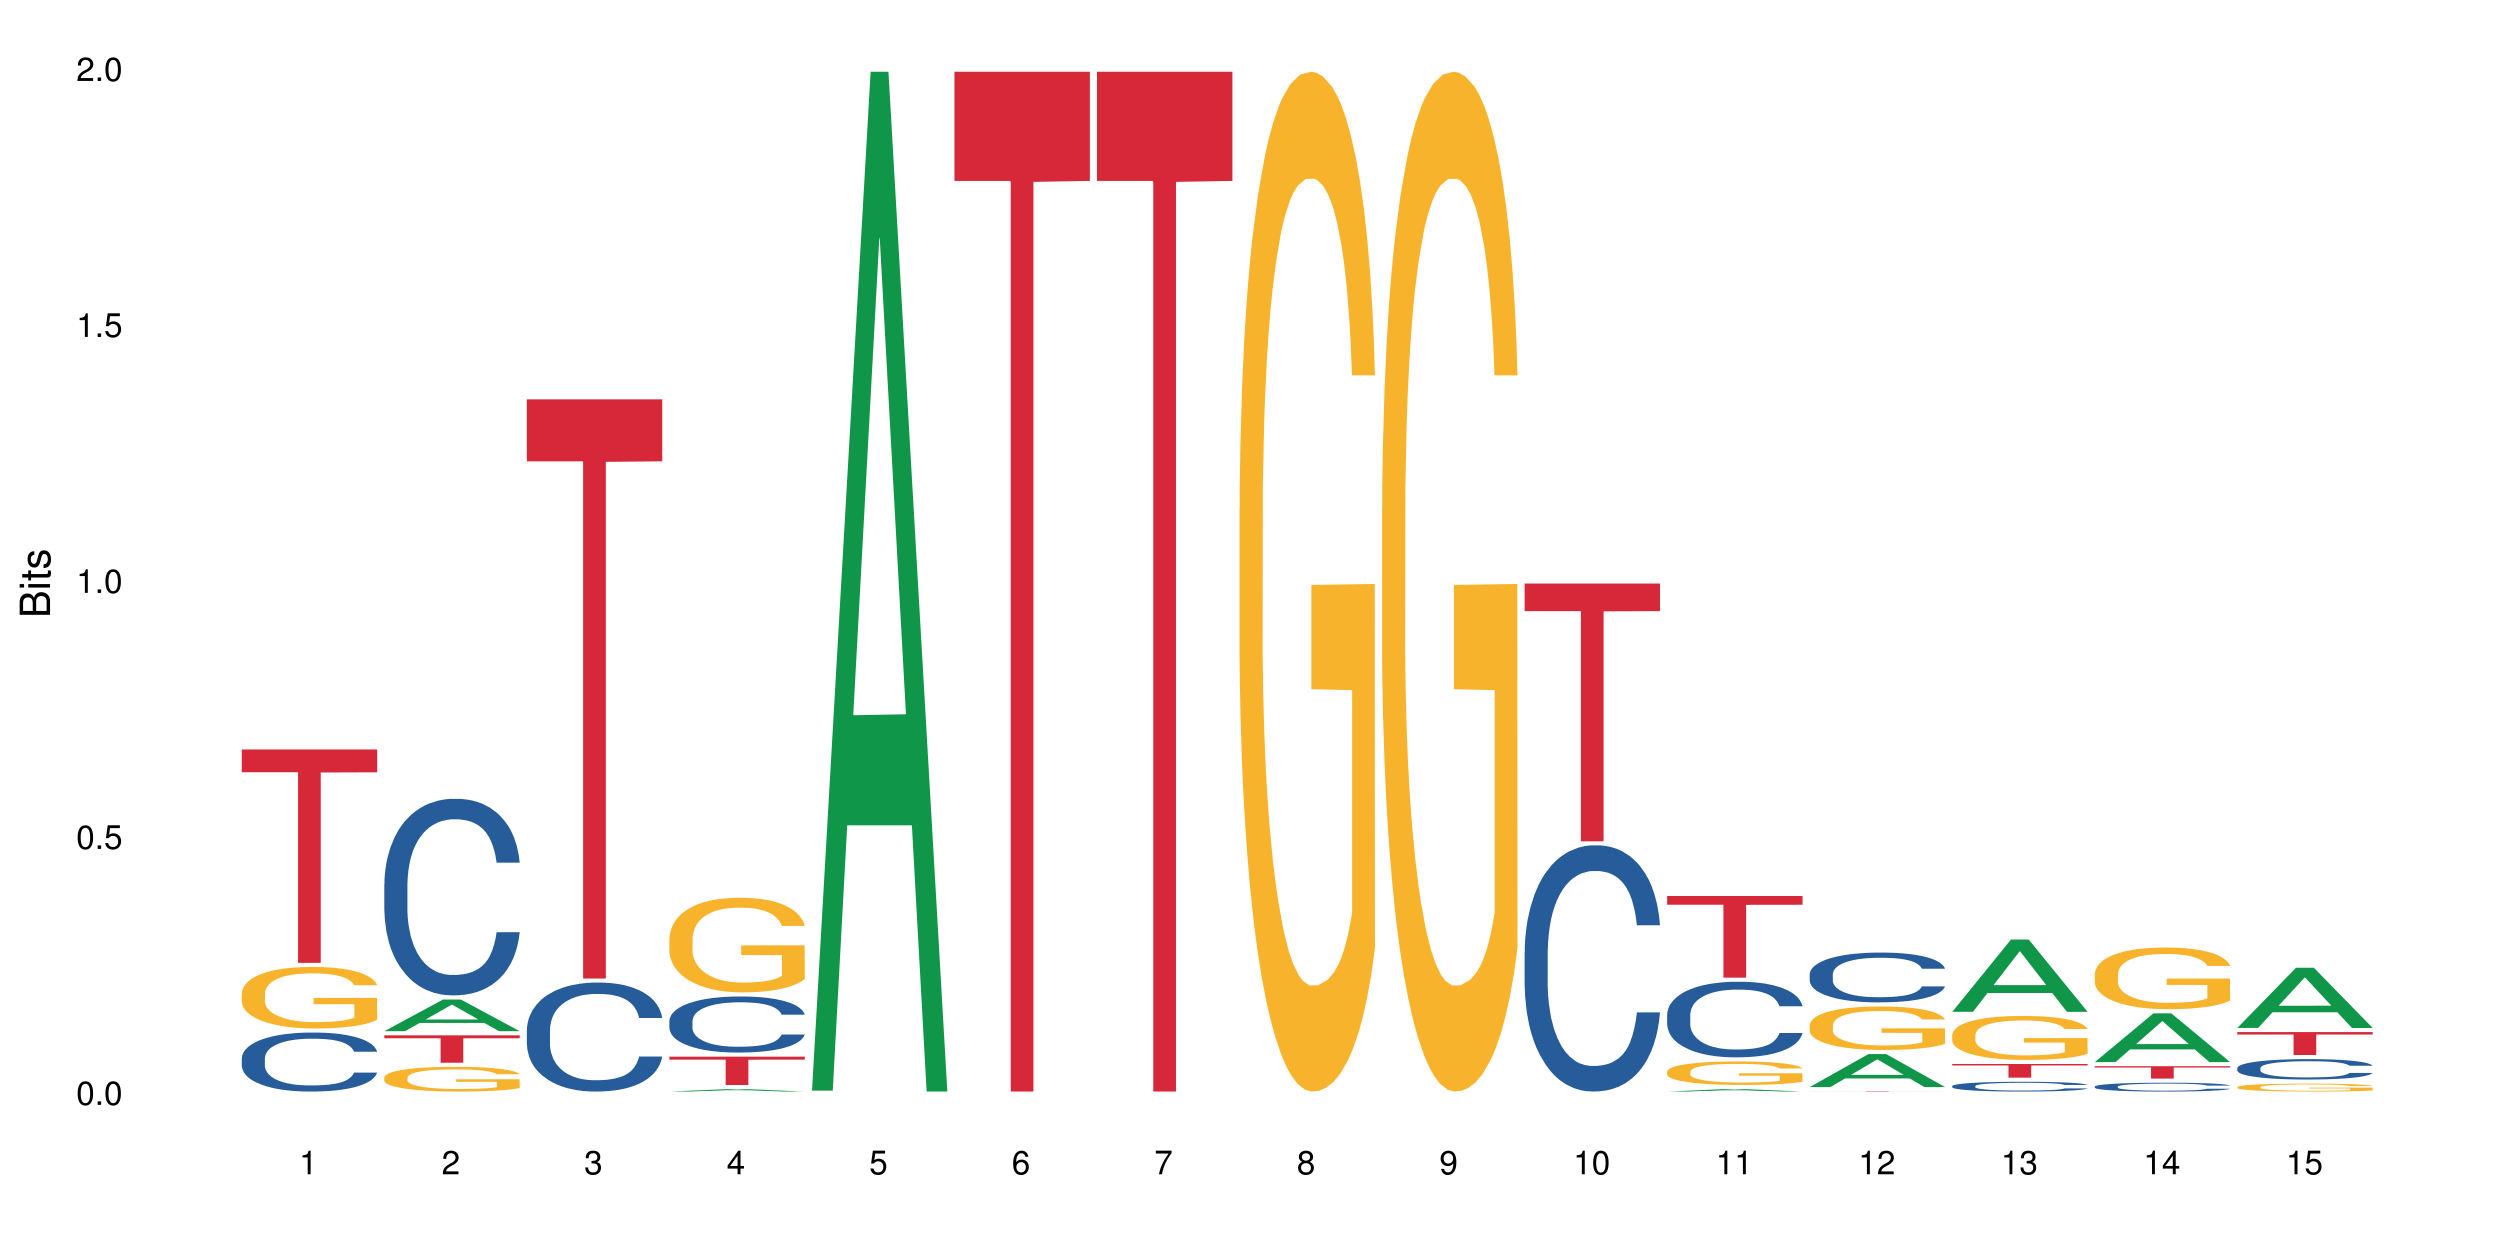 <?xml version="1.0" encoding="UTF-8"?>
<svg xmlns="http://www.w3.org/2000/svg" xmlns:xlink="http://www.w3.org/1999/xlink" width="720pt" height="360pt" viewBox="0 0 720 360" version="1.1">
<defs>
<g>
<symbol overflow="visible" id="glyph0-0">
<path style="stroke:none;" d=""/>
</symbol>
<symbol overflow="visible" id="glyph0-1">
<path style="stroke:none;" d="M 2.641 -6.797 C 2 -6.797 1.422 -6.531 1.078 -6.047 C 0.641 -5.453 0.406 -4.547 0.406 -3.297 C 0.406 -1 1.188 0.219 2.641 0.219 C 4.078 0.219 4.859 -1 4.859 -3.234 C 4.859 -4.562 4.656 -5.438 4.203 -6.047 C 3.844 -6.531 3.281 -6.797 2.641 -6.797 Z M 2.641 -6.047 C 3.547 -6.047 4 -5.125 4 -3.312 C 4 -1.375 3.562 -0.484 2.625 -0.484 C 1.734 -0.484 1.281 -1.422 1.281 -3.281 C 1.281 -5.141 1.734 -6.047 2.641 -6.047 Z M 2.641 -6.047 "/>
</symbol>
<symbol overflow="visible" id="glyph0-2">
<path style="stroke:none;" d="M 1.828 -1 L 0.828 -1 L 0.828 0 L 1.828 0 Z M 1.828 -1 "/>
</symbol>
<symbol overflow="visible" id="glyph0-3">
<path style="stroke:none;" d="M 4.562 -6.797 L 1.062 -6.797 L 0.547 -3.094 L 1.328 -3.094 C 1.719 -3.562 2.047 -3.734 2.578 -3.734 C 3.484 -3.734 4.062 -3.109 4.062 -2.094 C 4.062 -1.125 3.484 -0.531 2.578 -0.531 C 1.828 -0.531 1.375 -0.906 1.188 -1.672 L 0.328 -1.672 C 0.453 -1.109 0.547 -0.844 0.75 -0.594 C 1.125 -0.078 1.828 0.219 2.594 0.219 C 3.969 0.219 4.922 -0.781 4.922 -2.219 C 4.922 -3.562 4.031 -4.484 2.719 -4.484 C 2.25 -4.484 1.859 -4.359 1.469 -4.062 L 1.734 -5.969 L 4.562 -5.969 Z M 4.562 -6.797 "/>
</symbol>
<symbol overflow="visible" id="glyph0-4">
<path style="stroke:none;" d="M 2.484 -4.844 L 2.484 0 L 3.328 0 L 3.328 -6.797 L 2.766 -6.797 C 2.469 -5.75 2.281 -5.609 0.984 -5.453 L 0.984 -4.844 Z M 2.484 -4.844 "/>
</symbol>
<symbol overflow="visible" id="glyph0-5">
<path style="stroke:none;" d="M 4.859 -0.828 L 1.281 -0.828 C 1.359 -1.391 1.672 -1.75 2.5 -2.234 L 3.469 -2.75 C 4.406 -3.266 4.906 -3.969 4.906 -4.812 C 4.906 -5.375 4.672 -5.906 4.266 -6.266 C 3.859 -6.625 3.375 -6.797 2.719 -6.797 C 1.859 -6.797 1.219 -6.5 0.844 -5.922 C 0.609 -5.562 0.5 -5.125 0.484 -4.438 L 1.328 -4.438 C 1.359 -4.906 1.406 -5.188 1.531 -5.406 C 1.75 -5.812 2.188 -6.062 2.703 -6.062 C 3.469 -6.062 4.031 -5.516 4.031 -4.781 C 4.031 -4.25 3.719 -3.797 3.125 -3.438 L 2.234 -2.938 C 0.812 -2.141 0.406 -1.5 0.328 0 L 4.859 0 Z M 4.859 -0.828 "/>
</symbol>
<symbol overflow="visible" id="glyph0-6">
<path style="stroke:none;" d="M 2.125 -3.125 L 2.578 -3.125 C 3.516 -3.125 3.984 -2.703 3.984 -1.891 C 3.984 -1.031 3.469 -0.531 2.578 -0.531 C 1.656 -0.531 1.203 -0.984 1.156 -1.969 L 0.312 -1.969 C 0.344 -1.422 0.438 -1.078 0.609 -0.766 C 0.953 -0.109 1.625 0.219 2.547 0.219 C 3.953 0.219 4.859 -0.609 4.859 -1.906 C 4.859 -2.766 4.516 -3.25 3.703 -3.516 C 4.344 -3.766 4.656 -4.25 4.656 -4.938 C 4.656 -6.109 3.875 -6.797 2.578 -6.797 C 1.203 -6.797 0.484 -6.047 0.453 -4.609 L 1.297 -4.609 C 1.312 -5.016 1.344 -5.25 1.453 -5.453 C 1.641 -5.828 2.062 -6.062 2.594 -6.062 C 3.344 -6.062 3.797 -5.625 3.797 -4.906 C 3.797 -4.422 3.609 -4.141 3.25 -3.984 C 3.016 -3.891 2.719 -3.844 2.125 -3.844 Z M 2.125 -3.125 "/>
</symbol>
<symbol overflow="visible" id="glyph0-7">
<path style="stroke:none;" d="M 3.141 -1.625 L 3.141 0 L 3.984 0 L 3.984 -1.625 L 4.984 -1.625 L 4.984 -2.391 L 3.984 -2.391 L 3.984 -6.797 L 3.359 -6.797 L 0.266 -2.516 L 0.266 -1.625 Z M 3.141 -2.391 L 1 -2.391 L 3.141 -5.359 Z M 3.141 -2.391 "/>
</symbol>
<symbol overflow="visible" id="glyph0-8">
<path style="stroke:none;" d="M 4.781 -5.031 C 4.609 -6.141 3.891 -6.797 2.844 -6.797 C 2.094 -6.797 1.422 -6.438 1.031 -5.828 C 0.609 -5.172 0.406 -4.344 0.406 -3.094 C 0.406 -1.953 0.578 -1.234 0.984 -0.625 C 1.359 -0.078 1.953 0.219 2.703 0.219 C 3.984 0.219 4.922 -0.734 4.922 -2.078 C 4.922 -3.344 4.062 -4.234 2.844 -4.234 C 2.172 -4.234 1.641 -3.969 1.281 -3.469 C 1.281 -5.125 1.828 -6.047 2.797 -6.047 C 3.391 -6.047 3.797 -5.672 3.938 -5.031 Z M 2.734 -3.484 C 3.547 -3.484 4.062 -2.922 4.062 -2 C 4.062 -1.156 3.484 -0.531 2.703 -0.531 C 1.922 -0.531 1.328 -1.188 1.328 -2.047 C 1.328 -2.891 1.906 -3.484 2.734 -3.484 Z M 2.734 -3.484 "/>
</symbol>
<symbol overflow="visible" id="glyph0-9">
<path style="stroke:none;" d="M 4.984 -6.797 L 0.438 -6.797 L 0.438 -5.969 L 4.109 -5.969 C 2.5 -3.656 1.828 -2.234 1.328 0 L 2.219 0 C 2.594 -2.172 3.453 -4.047 4.984 -6.094 Z M 4.984 -6.797 "/>
</symbol>
<symbol overflow="visible" id="glyph0-10">
<path style="stroke:none;" d="M 3.75 -3.578 C 4.453 -4 4.688 -4.344 4.688 -4.984 C 4.688 -6.047 3.844 -6.797 2.641 -6.797 C 1.438 -6.797 0.594 -6.047 0.594 -4.984 C 0.594 -4.359 0.828 -4.016 1.516 -3.578 C 0.734 -3.203 0.359 -2.641 0.359 -1.891 C 0.359 -0.641 1.297 0.219 2.641 0.219 C 3.984 0.219 4.922 -0.641 4.922 -1.875 C 4.922 -2.641 4.531 -3.203 3.75 -3.578 Z M 2.641 -6.047 C 3.359 -6.047 3.812 -5.625 3.812 -4.969 C 3.812 -4.344 3.344 -3.922 2.641 -3.922 C 1.922 -3.922 1.453 -4.344 1.453 -4.984 C 1.453 -5.625 1.922 -6.047 2.641 -6.047 Z M 2.641 -3.203 C 3.484 -3.203 4.062 -2.672 4.062 -1.875 C 4.062 -1.062 3.484 -0.531 2.625 -0.531 C 1.797 -0.531 1.219 -1.078 1.219 -1.875 C 1.219 -2.672 1.797 -3.203 2.641 -3.203 Z M 2.641 -3.203 "/>
</symbol>
<symbol overflow="visible" id="glyph0-11">
<path style="stroke:none;" d="M 0.516 -1.547 C 0.672 -0.438 1.406 0.219 2.438 0.219 C 3.188 0.219 3.859 -0.141 4.266 -0.75 C 4.688 -1.406 4.891 -2.25 4.891 -3.484 C 4.891 -4.625 4.703 -5.359 4.312 -5.953 C 3.938 -6.5 3.344 -6.797 2.594 -6.797 C 1.297 -6.797 0.359 -5.844 0.359 -4.516 C 0.359 -3.25 1.234 -2.344 2.453 -2.344 C 3.094 -2.344 3.562 -2.578 4.016 -3.109 C 4 -1.453 3.469 -0.531 2.5 -0.531 C 1.906 -0.531 1.484 -0.906 1.359 -1.547 Z M 2.578 -6.062 C 3.375 -6.062 3.969 -5.406 3.969 -4.531 C 3.969 -3.688 3.375 -3.094 2.547 -3.094 C 1.734 -3.094 1.234 -3.672 1.234 -4.578 C 1.234 -5.438 1.797 -6.062 2.578 -6.062 Z M 2.578 -6.062 "/>
</symbol>
<symbol overflow="visible" id="glyph1-0">
<path style="stroke:none;" d=""/>
</symbol>
<symbol overflow="visible" id="glyph1-1">
<path style="stroke:none;" d="M 0 -0.953 L 0 -4.891 C 0 -5.719 -0.234 -6.344 -0.734 -6.797 C -1.188 -7.234 -1.812 -7.469 -2.5 -7.469 C -3.547 -7.469 -4.188 -7 -4.625 -5.875 C -4.984 -6.672 -5.641 -7.094 -6.531 -7.094 C -7.156 -7.094 -7.734 -6.859 -8.141 -6.391 C -8.562 -5.938 -8.75 -5.344 -8.75 -4.5 L -8.75 -0.953 Z M -4.984 -2.062 L -7.766 -2.062 L -7.766 -4.219 C -7.766 -4.844 -7.688 -5.203 -7.453 -5.5 C -7.219 -5.812 -6.859 -5.969 -6.375 -5.969 C -5.906 -5.969 -5.531 -5.812 -5.297 -5.5 C -5.062 -5.203 -4.984 -4.844 -4.984 -4.219 Z M -0.984 -2.062 L -4 -2.062 L -4 -4.781 C -4 -5.328 -3.859 -5.688 -3.578 -5.953 C -3.297 -6.219 -2.922 -6.359 -2.484 -6.359 C -2.062 -6.359 -1.688 -6.219 -1.406 -5.953 C -1.109 -5.688 -0.984 -5.328 -0.984 -4.781 Z M -0.984 -2.062 "/>
</symbol>
<symbol overflow="visible" id="glyph1-2">
<path style="stroke:none;" d="M -6.281 -1.797 L -6.281 -0.797 L 0 -0.797 L 0 -1.797 Z M -8.75 -1.797 L -8.75 -0.797 L -7.484 -0.797 L -7.484 -1.797 Z M -8.75 -1.797 "/>
</symbol>
<symbol overflow="visible" id="glyph1-3">
<path style="stroke:none;" d="M -6.281 -3.047 L -6.281 -2.016 L -8.016 -2.016 L -8.016 -1.016 L -6.281 -1.016 L -6.281 -0.172 L -5.469 -0.172 L -5.469 -1.016 L -0.719 -1.016 C -0.078 -1.016 0.281 -1.453 0.281 -2.234 C 0.281 -2.469 0.25 -2.719 0.188 -3.047 L -0.641 -3.047 C -0.609 -2.922 -0.594 -2.766 -0.594 -2.562 C -0.594 -2.141 -0.719 -2.016 -1.156 -2.016 L -5.469 -2.016 L -5.469 -3.047 Z M -6.281 -3.047 "/>
</symbol>
<symbol overflow="visible" id="glyph1-4">
<path style="stroke:none;" d="M -4.531 -5.25 C -5.766 -5.25 -6.469 -4.422 -6.469 -2.969 C -6.469 -1.516 -5.719 -0.562 -4.547 -0.562 C -3.562 -0.562 -3.094 -1.062 -2.734 -2.562 L -2.516 -3.484 C -2.344 -4.188 -2.094 -4.469 -1.625 -4.469 C -1.047 -4.469 -0.641 -3.875 -0.641 -3 C -0.641 -2.453 -0.797 -2 -1.062 -1.75 C -1.25 -1.594 -1.422 -1.531 -1.875 -1.469 L -1.875 -0.406 C -0.422 -0.453 0.281 -1.266 0.281 -2.922 C 0.281 -4.5 -0.5 -5.516 -1.719 -5.516 C -2.656 -5.516 -3.172 -4.984 -3.469 -3.734 L -3.703 -2.766 C -3.891 -1.953 -4.156 -1.609 -4.594 -1.609 C -5.172 -1.609 -5.547 -2.125 -5.547 -2.938 C -5.547 -3.75 -5.203 -4.172 -4.531 -4.203 Z M -4.531 -5.25 "/>
</symbol>
</g>
</defs>
<g id="surface15706">
<rect x="0" y="0" width="720" height="360" style="fill:rgb(100%,100%,100%);fill-opacity:1;stroke:none;"/>
<path style=" stroke:none;fill-rule:nonzero;fill:rgb(14.51%,36.078%,60%);fill-opacity:1;" d="M 69.629 304.773 L 69.676 304.758 L 69.676 304.387 L 69.82 303.797 L 70.152 303.051 L 70.484 302.539 L 71.34 301.621 L 72.531 300.738 L 73.766 300.055 L 74.672 299.652 L 75.48 299.34 L 77.332 298.766 L 78.523 298.469 L 79.809 298.207 L 81.375 297.941 L 82.52 297.789 L 85.086 297.539 L 86.988 297.43 L 88.461 297.383 L 91.648 297.383 L 93.551 297.445 L 94.93 297.523 L 96.453 297.648 L 97.738 297.789 L 99.973 298.129 L 101.969 298.562 L 102.871 298.812 L 104.301 299.293 L 105.395 299.758 L 106.156 300.164 L 107.012 300.738 L 107.77 301.438 L 108.344 302.227 L 108.629 302.895 L 101.969 302.895 L 101.637 302.273 L 101.258 301.793 L 100.543 301.156 L 99.828 300.707 L 98.832 300.258 L 97.926 299.961 L 96.691 299.668 L 95.598 299.48 L 94.453 299.34 L 93.359 299.246 L 91.27 299.152 L 88.844 299.152 L 87.938 299.184 L 86.086 299.309 L 85.086 299.418 L 83.66 299.637 L 82.66 299.836 L 81.473 300.148 L 80.664 300.41 L 79.664 300.816 L 78.949 301.172 L 78.141 301.684 L 77.668 302.074 L 77.238 302.508 L 76.859 303.02 L 76.574 303.562 L 76.383 304.137 L 76.289 304.695 L 76.289 307.105 L 76.383 307.664 L 76.621 308.316 L 77.238 309.262 L 78.141 310.086 L 79.188 310.738 L 80.188 311.203 L 80.758 311.422 L 81.52 311.668 L 82.707 311.98 L 84.422 312.289 L 85.418 312.414 L 86.941 312.539 L 88.512 312.602 L 90.602 312.602 L 92.457 312.539 L 93.695 312.461 L 94.977 312.336 L 96.738 312.074 L 97.832 311.824 L 98.781 311.527 L 99.496 311.234 L 99.973 310.984 L 100.684 310.504 L 101.258 309.977 L 101.684 309.434 L 101.969 308.906 L 108.629 308.906 L 108.344 309.527 L 107.914 310.133 L 107.484 310.582 L 106.82 311.125 L 106.059 311.605 L 104.965 312.148 L 104.062 312.508 L 102.871 312.895 L 101.777 313.191 L 100.59 313.453 L 98.832 313.766 L 97.688 313.922 L 96.453 314.059 L 94.977 314.184 L 93.125 314.293 L 91.125 314.355 L 89.27 314.371 L 87.273 314.34 L 85.801 314.277 L 83.848 314.137 L 81.426 313.859 L 79.664 313.562 L 78.285 313.27 L 77.098 312.957 L 75.766 312.539 L 74.051 311.855 L 73.008 311.328 L 72.293 310.891 L 71.484 310.285 L 70.914 309.742 L 70.246 308.875 L 69.773 307.773 L 69.629 306.918 Z M 69.629 304.773 "/>
<path style=" stroke:none;fill-rule:nonzero;fill:rgb(96.863%,70.196%,16.863%);fill-opacity:1;" d="M 69.629 286.07 L 69.676 286.055 L 69.676 285.73 L 69.867 285 L 70.344 283.996 L 70.961 283.172 L 71.625 282.523 L 72.055 282.184 L 72.77 281.699 L 73.387 281.344 L 74.957 280.613 L 76.953 279.934 L 78.047 279.645 L 79.285 279.367 L 81.043 279.059 L 81.852 278.945 L 84.324 278.688 L 87.133 278.527 L 90.223 278.477 L 91.648 278.492 L 93.598 278.559 L 96.262 278.738 L 97.785 278.898 L 98.973 279.059 L 100.211 279.27 L 101.73 279.594 L 103.16 279.984 L 104.301 280.371 L 105.441 280.859 L 106.391 281.375 L 107.199 281.941 L 107.914 282.621 L 108.344 283.188 L 108.629 283.754 L 102.016 283.754 L 101.637 283.188 L 101.207 282.75 L 100.496 282.219 L 99.781 281.828 L 99.066 281.52 L 97.738 281.102 L 96.594 280.84 L 95.168 280.613 L 93.789 280.469 L 92.219 280.371 L 91.27 280.34 L 88.746 280.34 L 86.465 280.453 L 85.133 280.582 L 84.184 280.711 L 82.852 280.953 L 82.043 281.148 L 81.566 281.277 L 80.141 281.781 L 79.188 282.234 L 78.664 282.543 L 78 283.027 L 77.523 283.465 L 77 284.109 L 76.715 284.598 L 76.336 285.699 L 76.289 288.613 L 76.43 289.227 L 76.715 289.891 L 77.098 290.473 L 77.668 291.09 L 78.238 291.559 L 79.234 292.188 L 80.094 292.609 L 80.758 292.887 L 82.043 293.324 L 82.566 293.469 L 83.801 293.758 L 85.086 293.984 L 86.656 294.18 L 87.844 294.277 L 89.746 294.359 L 92.172 294.359 L 95.027 294.262 L 96.832 294.133 L 98.07 294.004 L 98.879 293.891 L 99.875 293.711 L 100.59 293.551 L 101.258 293.371 L 102.062 293.098 L 102.062 289.227 L 90.316 289.211 L 90.316 287.398 L 108.578 287.383 L 108.629 293.711 L 107.629 294.148 L 106.391 294.57 L 105.203 294.895 L 103.965 295.168 L 102.207 295.477 L 100.781 295.668 L 98.594 295.898 L 96.594 296.043 L 94.504 296.141 L 92.648 296.188 L 90.461 296.203 L 88.512 296.172 L 86.418 296.074 L 84.754 295.945 L 83.23 295.781 L 81.711 295.574 L 79.809 295.234 L 78.57 294.957 L 77.285 294.617 L 76.004 294.215 L 74.859 293.777 L 74.102 293.438 L 73.34 293.047 L 72.531 292.562 L 71.77 292.012 L 71.199 291.508 L 70.676 290.941 L 70.297 290.41 L 69.914 289.68 L 69.723 289.098 L 69.629 288.594 Z M 69.629 286.07 "/>
<path style=" stroke:none;fill-rule:nonzero;fill:rgb(83.922%,15.686%,22.353%);fill-opacity:1;" d="M 69.629 215.844 L 108.629 215.844 L 108.629 222.422 L 92.375 222.48 L 92.375 277.297 L 85.836 277.297 L 85.836 222.539 L 85.742 222.422 L 69.629 222.422 Z M 69.629 215.844 "/>
<path style=" stroke:none;fill-rule:nonzero;fill:rgb(6.275%,58.824%,28.235%);fill-opacity:1;" d="M 110.68 296.977 L 110.723 296.969 L 127.598 287.859 L 132.719 287.859 L 149.68 296.988 L 143.719 296.988 L 139.469 294.605 L 120.848 294.605 L 116.68 296.977 L 110.68 296.977 L 122.637 293.617 L 137.762 293.609 L 130.223 289.352 L 130.137 289.34 L 130.055 289.367 L 122.598 293.609 L 122.637 293.617 Z M 110.68 296.977 "/>
<path style=" stroke:none;fill-rule:nonzero;fill:rgb(14.51%,36.078%,60%);fill-opacity:1;" d="M 110.68 254.707 L 110.727 254.656 L 110.727 253.414 L 110.871 251.445 L 111.203 248.965 L 111.535 247.258 L 112.391 244.203 L 113.582 241.254 L 114.816 238.98 L 115.723 237.633 L 116.531 236.598 L 118.383 234.684 L 119.574 233.703 L 120.859 232.82 L 122.426 231.941 L 123.57 231.426 L 126.137 230.598 L 128.039 230.234 L 129.512 230.082 L 132.699 230.082 L 134.602 230.285 L 135.98 230.547 L 137.504 230.961 L 138.789 231.426 L 141.023 232.562 L 143.02 234.012 L 143.922 234.84 L 145.352 236.445 L 146.445 237.996 L 147.207 239.34 L 148.062 241.254 L 148.82 243.582 L 149.395 246.223 L 149.68 248.445 L 143.02 248.445 L 142.688 246.375 L 142.305 244.773 L 141.594 242.652 L 140.879 241.152 L 139.883 239.652 L 138.977 238.668 L 137.742 237.684 L 136.648 237.066 L 135.504 236.598 L 134.41 236.289 L 132.32 235.977 L 129.895 235.977 L 128.988 236.082 L 127.137 236.496 L 126.137 236.859 L 124.711 237.582 L 123.711 238.254 L 122.523 239.289 L 121.715 240.168 L 120.715 241.516 L 120 242.703 L 119.191 244.41 L 118.719 245.703 L 118.289 247.152 L 117.91 248.859 L 117.625 250.672 L 117.434 252.586 L 117.34 254.449 L 117.34 262.469 L 117.434 264.328 L 117.672 266.504 L 118.289 269.656 L 119.191 272.398 L 120.238 274.574 L 121.238 276.125 L 121.809 276.848 L 122.57 277.676 L 123.758 278.711 L 125.473 279.746 L 126.469 280.16 L 127.992 280.574 L 129.562 280.781 L 131.652 280.781 L 133.508 280.574 L 134.746 280.316 L 136.027 279.902 L 137.789 279.023 L 138.883 278.195 L 139.832 277.211 L 140.547 276.23 L 141.023 275.402 L 141.734 273.797 L 142.305 272.039 L 142.734 270.227 L 143.02 268.469 L 149.68 268.469 L 149.395 270.539 L 148.965 272.555 L 148.535 274.055 L 147.871 275.867 L 147.109 277.469 L 146.016 279.281 L 145.113 280.473 L 143.922 281.766 L 142.828 282.746 L 141.641 283.625 L 139.883 284.66 L 138.738 285.18 L 137.504 285.645 L 136.027 286.059 L 134.176 286.422 L 132.176 286.629 L 130.32 286.68 L 128.324 286.574 L 126.852 286.367 L 124.898 285.902 L 122.473 284.973 L 120.715 283.988 L 119.336 283.008 L 118.148 281.973 L 116.816 280.574 L 115.102 278.297 L 114.059 276.539 L 113.344 275.09 L 112.535 273.074 L 111.965 271.262 L 111.297 268.363 L 110.824 264.691 L 110.68 261.848 Z M 110.68 254.707 "/>
<path style=" stroke:none;fill-rule:nonzero;fill:rgb(96.863%,70.196%,16.863%);fill-opacity:1;" d="M 110.68 310.301 L 110.727 310.293 L 110.727 310.164 L 110.918 309.871 L 111.395 309.465 L 112.012 309.133 L 112.676 308.875 L 113.105 308.738 L 113.82 308.543 L 114.438 308.398 L 116.008 308.105 L 118.004 307.832 L 119.098 307.715 L 120.336 307.605 L 122.094 307.484 L 122.902 307.438 L 125.375 307.332 L 128.18 307.27 L 131.273 307.25 L 132.699 307.254 L 134.648 307.281 L 137.312 307.352 L 138.836 307.418 L 140.023 307.484 L 141.262 307.566 L 142.781 307.695 L 144.207 307.852 L 145.352 308.008 L 146.492 308.203 L 147.441 308.414 L 148.25 308.641 L 148.965 308.914 L 149.395 309.141 L 149.68 309.367 L 143.066 309.367 L 142.688 309.141 L 142.258 308.965 L 141.547 308.75 L 140.832 308.594 L 140.117 308.473 L 138.789 308.301 L 137.645 308.199 L 136.219 308.105 L 134.84 308.047 L 133.27 308.008 L 132.32 307.996 L 129.797 307.996 L 127.516 308.043 L 126.184 308.094 L 125.234 308.145 L 123.902 308.242 L 123.094 308.32 L 122.617 308.375 L 121.191 308.574 L 120.238 308.758 L 119.715 308.883 L 119.051 309.074 L 118.574 309.25 L 118.051 309.512 L 117.766 309.707 L 117.387 310.148 L 117.34 311.32 L 117.48 311.566 L 117.766 311.832 L 118.148 312.066 L 118.719 312.316 L 119.289 312.504 L 120.285 312.758 L 121.145 312.926 L 121.809 313.039 L 123.094 313.211 L 123.617 313.27 L 124.852 313.387 L 126.137 313.48 L 127.707 313.559 L 128.895 313.598 L 130.797 313.629 L 133.223 313.629 L 136.078 313.59 L 137.883 313.539 L 139.121 313.484 L 139.93 313.441 L 140.926 313.367 L 141.641 313.305 L 142.305 313.23 L 143.113 313.121 L 143.113 311.566 L 131.367 311.562 L 131.367 310.832 L 149.629 310.824 L 149.68 313.367 L 148.68 313.543 L 147.441 313.715 L 146.254 313.844 L 145.016 313.953 L 143.258 314.078 L 141.832 314.156 L 139.645 314.246 L 137.645 314.305 L 135.555 314.344 L 133.699 314.363 L 131.512 314.371 L 129.562 314.359 L 127.469 314.32 L 125.805 314.266 L 124.281 314.203 L 122.762 314.117 L 120.859 313.98 L 119.621 313.871 L 118.336 313.734 L 117.055 313.57 L 115.91 313.395 L 115.152 313.258 L 114.391 313.102 L 113.582 312.906 L 112.82 312.688 L 112.25 312.484 L 111.727 312.258 L 111.348 312.043 L 110.965 311.75 L 110.773 311.516 L 110.68 311.312 Z M 110.68 310.301 "/>
<path style=" stroke:none;fill-rule:nonzero;fill:rgb(83.922%,15.686%,22.353%);fill-opacity:1;" d="M 110.68 298.168 L 149.68 298.168 L 149.68 299.012 L 133.426 299.02 L 133.426 306.07 L 126.887 306.07 L 126.887 299.027 L 126.793 299.012 L 110.68 299.012 Z M 110.68 298.168 "/>
<path style=" stroke:none;fill-rule:nonzero;fill:rgb(14.51%,36.078%,60%);fill-opacity:1;" d="M 151.73 296.648 L 151.777 296.617 L 151.777 295.93 L 151.922 294.84 L 152.254 293.465 L 152.586 292.52 L 153.441 290.824 L 154.633 289.191 L 155.867 287.93 L 156.773 287.184 L 157.582 286.609 L 159.434 285.551 L 160.625 285.004 L 161.91 284.516 L 163.477 284.027 L 164.617 283.742 L 167.188 283.285 L 169.09 283.082 L 170.562 282.996 L 173.75 282.996 L 175.652 283.113 L 177.031 283.254 L 178.555 283.484 L 179.84 283.742 L 182.074 284.375 L 184.07 285.176 L 184.973 285.637 L 186.402 286.523 L 187.496 287.383 L 188.254 288.129 L 189.113 289.191 L 189.871 290.48 L 190.445 291.945 L 190.73 293.176 L 184.07 293.176 L 183.738 292.031 L 183.355 291.141 L 182.645 289.965 L 181.93 289.133 L 180.934 288.301 L 180.027 287.758 L 178.793 287.211 L 177.699 286.867 L 176.555 286.609 L 175.461 286.438 L 173.371 286.266 L 170.945 286.266 L 170.039 286.324 L 168.188 286.555 L 167.188 286.754 L 165.762 287.156 L 164.762 287.527 L 163.574 288.102 L 162.766 288.59 L 161.766 289.336 L 161.051 289.992 L 160.242 290.941 L 159.77 291.656 L 159.34 292.461 L 158.961 293.406 L 158.676 294.41 L 158.484 295.473 L 158.391 296.504 L 158.391 300.949 L 158.484 301.98 L 158.723 303.188 L 159.34 304.934 L 160.242 306.457 L 161.289 307.66 L 162.289 308.52 L 162.859 308.922 L 163.621 309.379 L 164.809 309.953 L 166.52 310.527 L 167.52 310.758 L 169.043 310.988 L 170.613 311.102 L 172.703 311.102 L 174.559 310.988 L 175.797 310.844 L 177.078 310.613 L 178.84 310.125 L 179.934 309.668 L 180.883 309.121 L 181.598 308.578 L 182.074 308.117 L 182.785 307.23 L 183.355 306.254 L 183.785 305.25 L 184.07 304.277 L 190.73 304.277 L 190.445 305.422 L 190.016 306.543 L 189.586 307.375 L 188.922 308.375 L 188.16 309.266 L 187.066 310.27 L 186.164 310.93 L 184.973 311.645 L 183.879 312.191 L 182.691 312.68 L 180.934 313.254 L 179.789 313.539 L 178.555 313.797 L 177.078 314.027 L 175.227 314.227 L 173.227 314.344 L 171.371 314.371 L 169.375 314.312 L 167.902 314.199 L 165.949 313.941 L 163.523 313.426 L 161.766 312.879 L 160.387 312.336 L 159.199 311.762 L 157.867 310.988 L 156.152 309.727 L 155.105 308.75 L 154.395 307.945 L 153.586 306.828 L 153.016 305.824 L 152.348 304.219 L 151.875 302.184 L 151.73 300.605 Z M 151.73 296.648 "/>
<path style=" stroke:none;fill-rule:nonzero;fill:rgb(83.922%,15.686%,22.353%);fill-opacity:1;" d="M 151.73 115.004 L 190.73 115.004 L 190.73 132.859 L 174.477 133.016 L 174.477 281.816 L 167.938 281.816 L 167.938 133.172 L 167.84 132.859 L 151.73 132.859 Z M 151.73 115.004 "/>
<path style=" stroke:none;fill-rule:nonzero;fill:rgb(6.275%,58.824%,28.235%);fill-opacity:1;" d="M 192.781 314.371 L 192.824 314.371 L 209.695 313.656 L 214.82 313.656 L 231.781 314.371 L 225.82 314.371 L 221.57 314.184 L 202.949 314.184 L 198.781 314.371 L 192.781 314.371 L 204.738 314.109 L 219.863 314.105 L 212.32 313.773 L 212.238 313.773 L 212.156 313.777 L 204.699 314.105 L 204.738 314.109 Z M 192.781 314.371 "/>
<path style=" stroke:none;fill-rule:nonzero;fill:rgb(14.51%,36.078%,60%);fill-opacity:1;" d="M 192.781 294.016 L 192.828 294 L 192.828 293.648 L 192.973 293.086 L 193.305 292.379 L 193.637 291.891 L 194.492 291.02 L 195.684 290.18 L 196.918 289.531 L 197.824 289.148 L 198.633 288.852 L 200.484 288.309 L 201.676 288.027 L 202.957 287.777 L 204.527 287.523 L 205.668 287.379 L 208.238 287.141 L 210.141 287.039 L 211.613 286.992 L 214.801 286.992 L 216.703 287.055 L 218.082 287.125 L 219.605 287.246 L 220.887 287.379 L 223.125 287.703 L 225.121 288.113 L 226.023 288.352 L 227.453 288.809 L 228.547 289.25 L 229.305 289.633 L 230.164 290.18 L 230.922 290.844 L 231.496 291.598 L 231.781 292.23 L 225.121 292.23 L 224.789 291.641 L 224.406 291.184 L 223.695 290.578 L 222.98 290.152 L 221.984 289.723 L 221.078 289.441 L 219.844 289.164 L 218.75 288.984 L 217.605 288.852 L 216.512 288.766 L 214.422 288.676 L 211.996 288.676 L 211.09 288.707 L 209.238 288.824 L 208.238 288.926 L 206.812 289.133 L 205.812 289.324 L 204.625 289.621 L 203.816 289.871 L 202.816 290.254 L 202.102 290.594 L 201.293 291.082 L 200.82 291.449 L 200.391 291.863 L 200.012 292.348 L 199.727 292.867 L 199.535 293.41 L 199.441 293.941 L 199.441 296.23 L 199.535 296.762 L 199.773 297.379 L 200.391 298.281 L 201.293 299.062 L 202.34 299.68 L 203.34 300.125 L 203.91 300.332 L 204.672 300.566 L 205.859 300.863 L 207.57 301.156 L 208.57 301.273 L 210.094 301.395 L 211.664 301.453 L 213.754 301.453 L 215.609 301.395 L 216.848 301.32 L 218.129 301.199 L 219.891 300.949 L 220.984 300.715 L 221.934 300.434 L 222.648 300.152 L 223.125 299.918 L 223.836 299.461 L 224.406 298.957 L 224.836 298.441 L 225.121 297.941 L 231.781 297.941 L 231.496 298.531 L 231.066 299.105 L 230.637 299.535 L 229.973 300.051 L 229.211 300.508 L 228.117 301.023 L 227.215 301.363 L 226.023 301.73 L 224.93 302.012 L 223.742 302.262 L 221.984 302.559 L 220.84 302.707 L 219.605 302.84 L 218.129 302.957 L 216.277 303.059 L 214.277 303.117 L 212.422 303.133 L 210.426 303.105 L 208.953 303.043 L 207 302.914 L 204.574 302.648 L 202.816 302.367 L 201.438 302.086 L 200.25 301.789 L 198.918 301.395 L 197.203 300.742 L 196.156 300.242 L 195.445 299.828 L 194.637 299.254 L 194.066 298.738 L 193.398 297.91 L 192.926 296.863 L 192.781 296.051 Z M 192.781 294.016 "/>
<path style=" stroke:none;fill-rule:nonzero;fill:rgb(96.863%,70.196%,16.863%);fill-opacity:1;" d="M 192.781 270.23 L 192.828 270.203 L 192.828 269.707 L 193.02 268.586 L 193.496 267.043 L 194.113 265.773 L 194.777 264.777 L 195.207 264.254 L 195.922 263.508 L 196.539 262.961 L 198.109 261.84 L 200.105 260.793 L 201.199 260.344 L 202.438 259.922 L 204.195 259.449 L 205.004 259.273 L 207.477 258.875 L 210.281 258.629 L 213.375 258.555 L 214.801 258.578 L 216.75 258.676 L 219.414 258.953 L 220.938 259.199 L 222.125 259.449 L 223.363 259.773 L 224.883 260.27 L 226.309 260.867 L 227.453 261.465 L 228.594 262.211 L 229.543 263.008 L 230.352 263.883 L 231.066 264.926 L 231.496 265.797 L 231.781 266.668 L 225.168 266.668 L 224.789 265.797 L 224.359 265.125 L 223.648 264.305 L 222.934 263.707 L 222.219 263.234 L 220.887 262.586 L 219.746 262.188 L 218.32 261.84 L 216.941 261.617 L 215.371 261.465 L 214.422 261.418 L 211.898 261.418 L 209.617 261.59 L 208.285 261.789 L 207.336 261.988 L 206.004 262.363 L 205.195 262.66 L 204.719 262.859 L 203.293 263.633 L 202.34 264.328 L 201.816 264.801 L 201.152 265.551 L 200.676 266.223 L 200.152 267.219 L 199.867 267.965 L 199.488 269.656 L 199.441 274.137 L 199.582 275.086 L 199.867 276.105 L 200.25 277 L 200.82 277.945 L 201.391 278.668 L 202.387 279.641 L 203.246 280.289 L 203.91 280.711 L 205.195 281.383 L 205.719 281.605 L 206.953 282.055 L 208.238 282.402 L 209.809 282.703 L 210.996 282.852 L 212.898 282.977 L 215.324 282.977 L 218.18 282.828 L 219.984 282.629 L 221.223 282.43 L 222.031 282.254 L 223.027 281.98 L 223.742 281.73 L 224.406 281.457 L 225.215 281.035 L 225.215 275.086 L 213.469 275.059 L 213.469 272.27 L 231.73 272.246 L 231.781 281.98 L 230.781 282.652 L 229.543 283.301 L 228.355 283.797 L 227.117 284.223 L 225.359 284.695 L 223.934 284.992 L 221.746 285.34 L 219.746 285.566 L 217.656 285.715 L 215.801 285.789 L 213.613 285.812 L 211.664 285.766 L 209.57 285.613 L 207.906 285.414 L 206.383 285.168 L 204.859 284.844 L 202.957 284.32 L 201.723 283.898 L 200.438 283.375 L 199.152 282.754 L 198.012 282.078 L 197.25 281.559 L 196.492 280.961 L 195.684 280.211 L 194.922 279.367 L 194.352 278.594 L 193.828 277.723 L 193.445 276.902 L 193.066 275.781 L 192.875 274.887 L 192.781 274.113 Z M 192.781 270.23 "/>
<path style=" stroke:none;fill-rule:nonzero;fill:rgb(83.922%,15.686%,22.353%);fill-opacity:1;" d="M 192.781 304.312 L 231.781 304.312 L 231.781 305.188 L 215.527 305.195 L 215.527 312.477 L 208.988 312.477 L 208.988 305.203 L 208.891 305.188 L 192.781 305.188 Z M 192.781 304.312 "/>
<path style=" stroke:none;fill-rule:nonzero;fill:rgb(6.275%,58.824%,28.235%);fill-opacity:1;" d="M 233.832 314.094 L 233.875 313.82 L 250.746 20.664 L 255.871 20.664 L 272.832 314.371 L 266.871 314.371 L 262.621 237.703 L 244 237.703 L 239.832 314.094 L 233.832 314.094 L 245.789 205.988 L 260.914 205.711 L 253.371 68.648 L 253.289 68.375 L 253.207 69.199 L 245.75 205.711 L 245.789 205.988 Z M 233.832 314.094 "/>
<path style=" stroke:none;fill-rule:nonzero;fill:rgb(83.922%,15.686%,22.353%);fill-opacity:1;" d="M 274.883 20.664 L 313.883 20.664 L 313.883 52.102 L 297.629 52.379 L 297.629 314.371 L 291.09 314.371 L 291.09 52.652 L 290.992 52.102 L 274.883 52.102 Z M 274.883 20.664 "/>
<path style=" stroke:none;fill-rule:nonzero;fill:rgb(83.922%,15.686%,22.353%);fill-opacity:1;" d="M 315.934 20.664 L 354.93 20.664 L 354.93 52.102 L 338.68 52.379 L 338.68 314.371 L 332.141 314.371 L 332.141 52.652 L 332.043 52.102 L 315.934 52.102 Z M 315.934 20.664 "/>
<path style=" stroke:none;fill-rule:nonzero;fill:rgb(96.863%,70.196%,16.863%);fill-opacity:1;" d="M 356.984 146.461 L 357.031 146.191 L 357.031 140.828 L 357.223 128.758 L 357.699 112.129 L 358.316 98.449 L 358.98 87.719 L 359.41 82.086 L 360.121 74.039 L 360.742 68.141 L 362.312 56.07 L 364.309 44.805 L 365.402 39.977 L 366.637 35.414 L 368.398 30.32 L 369.207 28.441 L 371.68 24.148 L 374.484 21.469 L 377.578 20.664 L 379.004 20.93 L 380.953 22.004 L 383.617 24.953 L 385.141 27.637 L 386.328 30.32 L 387.562 33.805 L 389.086 39.172 L 390.512 45.609 L 391.656 52.047 L 392.797 60.094 L 393.746 68.676 L 394.555 78.062 L 395.27 89.328 L 395.695 98.715 L 395.98 108.105 L 389.371 108.105 L 388.992 98.715 L 388.562 91.477 L 387.852 82.625 L 387.137 76.188 L 386.422 71.09 L 385.09 64.117 L 383.949 59.824 L 382.523 56.07 L 381.145 53.656 L 379.574 52.047 L 378.625 51.508 L 376.102 51.508 L 373.82 53.387 L 372.488 55.531 L 371.535 57.68 L 370.207 61.703 L 369.398 64.922 L 368.922 67.066 L 367.496 75.383 L 366.543 82.891 L 366.02 87.988 L 365.355 96.035 L 364.879 103.277 L 364.355 114.004 L 364.07 122.051 L 363.691 140.293 L 363.641 188.574 L 363.785 198.766 L 364.07 209.762 L 364.449 219.418 L 365.023 229.609 L 365.594 237.391 L 366.59 247.852 L 367.445 254.824 L 368.113 259.383 L 369.398 266.625 L 369.922 269.039 L 371.156 273.867 L 372.441 277.625 L 374.012 280.844 L 375.199 282.453 L 377.102 283.793 L 379.527 283.793 L 382.379 282.184 L 384.188 280.039 L 385.426 277.891 L 386.234 276.016 L 387.23 273.062 L 387.945 270.383 L 388.609 267.43 L 389.418 262.871 L 389.418 198.766 L 377.672 198.496 L 377.672 168.457 L 395.934 168.188 L 395.98 273.062 L 394.984 280.305 L 393.746 287.281 L 392.559 292.645 L 391.32 297.203 L 389.562 302.301 L 388.137 305.52 L 385.949 309.273 L 383.949 311.688 L 381.855 313.297 L 380.004 314.102 L 377.816 314.371 L 375.863 313.836 L 373.773 312.227 L 372.109 310.078 L 370.586 307.398 L 369.062 303.91 L 367.16 298.277 L 365.926 293.719 L 364.641 288.086 L 363.355 281.379 L 362.215 274.137 L 361.453 268.504 L 360.695 262.066 L 359.887 254.02 L 359.125 244.898 L 358.555 236.586 L 358.031 227.195 L 357.648 218.344 L 357.27 206.277 L 357.078 196.621 L 356.984 188.305 Z M 356.984 146.461 "/>
<path style=" stroke:none;fill-rule:nonzero;fill:rgb(96.863%,70.196%,16.863%);fill-opacity:1;" d="M 398.035 146.461 L 398.082 146.191 L 398.082 140.828 L 398.273 128.758 L 398.75 112.129 L 399.367 98.449 L 400.031 87.719 L 400.461 82.086 L 401.172 74.039 L 401.793 68.141 L 403.363 56.07 L 405.359 44.805 L 406.453 39.977 L 407.688 35.414 L 409.449 30.32 L 410.258 28.441 L 412.73 24.148 L 415.535 21.469 L 418.629 20.664 L 420.055 20.93 L 422.004 22.004 L 424.668 24.953 L 426.191 27.637 L 427.379 30.32 L 428.613 33.805 L 430.137 39.172 L 431.562 45.609 L 432.707 52.047 L 433.848 60.094 L 434.797 68.676 L 435.605 78.062 L 436.32 89.328 L 436.746 98.715 L 437.031 108.105 L 430.422 108.105 L 430.043 98.715 L 429.613 91.477 L 428.902 82.625 L 428.188 76.188 L 427.473 71.09 L 426.141 64.117 L 425 59.824 L 423.574 56.07 L 422.195 53.656 L 420.625 52.047 L 419.676 51.508 L 417.152 51.508 L 414.871 53.387 L 413.539 55.531 L 412.586 57.68 L 411.258 61.703 L 410.449 64.922 L 409.973 67.066 L 408.547 75.383 L 407.594 82.891 L 407.07 87.988 L 406.406 96.035 L 405.93 103.277 L 405.406 114.004 L 405.121 122.051 L 404.742 140.293 L 404.691 188.574 L 404.836 198.766 L 405.121 209.762 L 405.5 219.418 L 406.07 229.609 L 406.645 237.391 L 407.641 247.852 L 408.496 254.824 L 409.164 259.383 L 410.449 266.625 L 410.973 269.039 L 412.207 273.867 L 413.492 277.625 L 415.062 280.844 L 416.25 282.453 L 418.152 283.793 L 420.578 283.793 L 423.43 282.184 L 425.238 280.039 L 426.477 277.891 L 427.285 276.016 L 428.281 273.062 L 428.996 270.383 L 429.66 267.43 L 430.469 262.871 L 430.469 198.766 L 418.723 198.496 L 418.723 168.457 L 436.984 168.188 L 437.031 273.062 L 436.035 280.305 L 434.797 287.281 L 433.609 292.645 L 432.371 297.203 L 430.613 302.301 L 429.188 305.52 L 427 309.273 L 425 311.688 L 422.906 313.297 L 421.055 314.102 L 418.867 314.371 L 416.914 313.836 L 414.824 312.227 L 413.16 310.078 L 411.637 307.398 L 410.113 303.91 L 408.211 298.277 L 406.977 293.719 L 405.691 288.086 L 404.406 281.379 L 403.266 274.137 L 402.504 268.504 L 401.746 262.066 L 400.938 254.02 L 400.176 244.898 L 399.605 236.586 L 399.082 227.195 L 398.699 218.344 L 398.32 206.277 L 398.129 196.621 L 398.035 188.305 Z M 398.035 146.461 "/>
<path style=" stroke:none;fill-rule:nonzero;fill:rgb(14.51%,36.078%,60%);fill-opacity:1;" d="M 439.086 274.324 L 439.133 274.262 L 439.133 272.703 L 439.277 270.242 L 439.609 267.133 L 439.941 264.992 L 440.797 261.172 L 441.988 257.477 L 443.223 254.625 L 444.125 252.941 L 444.934 251.645 L 446.789 249.246 L 447.98 248.016 L 449.262 246.914 L 450.832 245.812 L 451.973 245.164 L 454.543 244.129 L 456.445 243.676 L 457.918 243.48 L 461.105 243.48 L 463.008 243.738 L 464.387 244.062 L 465.91 244.582 L 467.191 245.164 L 469.43 246.59 L 471.426 248.406 L 472.328 249.441 L 473.754 251.449 L 474.852 253.395 L 475.609 255.078 L 476.465 257.477 L 477.227 260.395 L 477.797 263.699 L 478.082 266.484 L 471.426 266.484 L 471.094 263.891 L 470.711 261.883 L 470 259.227 L 469.285 257.348 L 468.285 255.469 L 467.383 254.238 L 466.145 253.008 L 465.051 252.23 L 463.91 251.645 L 462.816 251.258 L 460.727 250.867 L 458.301 250.867 L 457.395 250.996 L 455.539 251.516 L 454.543 251.969 L 453.117 252.875 L 452.117 253.719 L 450.926 255.016 L 450.117 256.117 L 449.121 257.801 L 448.406 259.293 L 447.598 261.43 L 447.121 263.051 L 446.695 264.863 L 446.312 267.004 L 446.027 269.27 L 445.84 271.668 L 445.742 274 L 445.742 284.043 L 445.84 286.379 L 446.078 289.098 L 446.695 293.051 L 447.598 296.484 L 448.645 299.207 L 449.645 301.152 L 450.215 302.059 L 450.977 303.094 L 452.164 304.391 L 453.875 305.688 L 454.875 306.207 L 456.398 306.723 L 457.965 306.984 L 460.059 306.984 L 461.914 306.723 L 463.148 306.402 L 464.434 305.883 L 466.195 304.781 L 467.289 303.742 L 468.238 302.512 L 468.953 301.281 L 469.43 300.246 L 470.141 298.234 L 470.711 296.031 L 471.141 293.766 L 471.426 291.562 L 478.082 291.562 L 477.797 294.152 L 477.371 296.68 L 476.941 298.559 L 476.277 300.828 L 475.516 302.836 L 474.422 305.105 L 473.52 306.594 L 472.328 308.215 L 471.234 309.445 L 470.047 310.547 L 468.285 311.844 L 467.145 312.492 L 465.91 313.074 L 464.434 313.594 L 462.578 314.047 L 460.582 314.305 L 458.727 314.371 L 456.73 314.242 L 455.254 313.98 L 453.305 313.398 L 450.879 312.23 L 449.121 311 L 447.742 309.77 L 446.551 308.473 L 445.219 306.723 L 443.508 303.875 L 442.461 301.672 L 441.75 299.855 L 440.941 297.328 L 440.371 295.062 L 439.703 291.434 L 439.227 286.832 L 439.086 283.266 Z M 439.086 274.324 "/>
<path style=" stroke:none;fill-rule:nonzero;fill:rgb(83.922%,15.686%,22.353%);fill-opacity:1;" d="M 439.086 168.051 L 478.082 168.051 L 478.082 176 L 461.832 176.07 L 461.832 242.301 L 455.293 242.301 L 455.293 176.141 L 455.195 176 L 439.086 176 Z M 439.086 168.051 "/>
<path style=" stroke:none;fill-rule:nonzero;fill:rgb(6.275%,58.824%,28.235%);fill-opacity:1;" d="M 480.137 314.371 L 480.18 314.371 L 497.051 313.645 L 502.176 313.645 L 519.133 314.371 L 513.176 314.371 L 508.926 314.18 L 490.301 314.18 L 486.137 314.371 L 480.137 314.371 L 492.094 314.102 L 507.219 314.102 L 499.676 313.766 L 499.512 313.766 L 492.051 314.102 L 492.094 314.102 Z M 480.137 314.371 "/>
<path style=" stroke:none;fill-rule:nonzero;fill:rgb(14.51%,36.078%,60%);fill-opacity:1;" d="M 480.137 292.219 L 480.184 292.199 L 480.184 291.723 L 480.328 290.965 L 480.66 290.012 L 480.992 289.355 L 481.848 288.18 L 483.039 287.047 L 484.273 286.172 L 485.176 285.652 L 485.984 285.258 L 487.84 284.52 L 489.031 284.141 L 490.312 283.805 L 491.883 283.465 L 493.023 283.266 L 495.594 282.949 L 497.496 282.809 L 498.969 282.75 L 502.156 282.75 L 504.059 282.828 L 505.438 282.93 L 506.961 283.086 L 508.242 283.266 L 510.48 283.703 L 512.477 284.262 L 513.379 284.578 L 514.805 285.195 L 515.898 285.793 L 516.66 286.312 L 517.516 287.047 L 518.277 287.941 L 518.848 288.957 L 519.133 289.812 L 512.477 289.812 L 512.145 289.016 L 511.762 288.398 L 511.051 287.586 L 510.336 287.008 L 509.336 286.43 L 508.434 286.051 L 507.195 285.676 L 506.102 285.434 L 504.961 285.258 L 503.867 285.137 L 501.773 285.016 L 499.352 285.016 L 498.445 285.059 L 496.59 285.215 L 495.594 285.355 L 494.164 285.633 L 493.168 285.895 L 491.977 286.289 L 491.168 286.629 L 490.172 287.145 L 489.457 287.605 L 488.648 288.262 L 488.172 288.758 L 487.746 289.316 L 487.363 289.973 L 487.078 290.668 L 486.891 291.406 L 486.793 292.121 L 486.793 295.203 L 486.891 295.922 L 487.129 296.758 L 487.746 297.969 L 488.648 299.023 L 489.695 299.859 L 490.695 300.457 L 491.266 300.734 L 492.027 301.055 L 493.215 301.453 L 494.926 301.852 L 495.926 302.008 L 497.449 302.168 L 499.016 302.25 L 501.109 302.25 L 502.965 302.168 L 504.199 302.07 L 505.484 301.91 L 507.246 301.57 L 508.34 301.254 L 509.289 300.875 L 510.004 300.496 L 510.48 300.18 L 511.191 299.562 L 511.762 298.887 L 512.191 298.188 L 512.477 297.512 L 519.133 297.512 L 518.848 298.309 L 518.422 299.086 L 517.992 299.66 L 517.328 300.359 L 516.566 300.977 L 515.473 301.672 L 514.57 302.129 L 513.379 302.625 L 512.285 303.004 L 511.098 303.344 L 509.336 303.742 L 508.195 303.941 L 506.961 304.117 L 505.484 304.277 L 503.629 304.418 L 501.633 304.496 L 499.777 304.516 L 497.781 304.477 L 496.305 304.398 L 494.355 304.219 L 491.93 303.859 L 490.172 303.48 L 488.793 303.105 L 487.602 302.707 L 486.27 302.168 L 484.559 301.293 L 483.512 300.617 L 482.801 300.059 L 481.992 299.285 L 481.422 298.586 L 480.754 297.473 L 480.277 296.059 L 480.137 294.965 Z M 480.137 292.219 "/>
<path style=" stroke:none;fill-rule:nonzero;fill:rgb(96.863%,70.196%,16.863%);fill-opacity:1;" d="M 480.137 308.598 L 480.184 308.59 L 480.184 308.465 L 480.375 308.188 L 480.848 307.805 L 481.469 307.488 L 482.133 307.242 L 482.562 307.113 L 483.273 306.926 L 483.895 306.789 L 485.461 306.512 L 487.461 306.254 L 488.555 306.141 L 489.789 306.035 L 491.551 305.918 L 492.359 305.875 L 494.832 305.777 L 497.637 305.715 L 500.73 305.695 L 502.156 305.703 L 504.105 305.727 L 506.77 305.797 L 508.289 305.855 L 509.48 305.918 L 510.715 306 L 512.238 306.121 L 513.664 306.27 L 514.805 306.418 L 515.949 306.605 L 516.898 306.805 L 517.707 307.02 L 518.422 307.277 L 518.848 307.496 L 519.133 307.711 L 512.523 307.711 L 512.145 307.496 L 511.715 307.328 L 511 307.125 L 510.289 306.977 L 509.574 306.859 L 508.242 306.699 L 507.102 306.598 L 505.676 306.512 L 504.297 306.457 L 502.727 306.418 L 501.773 306.406 L 499.254 306.406 L 496.973 306.449 L 495.641 306.5 L 494.688 306.551 L 493.359 306.641 L 492.551 306.715 L 492.074 306.766 L 490.648 306.957 L 489.695 307.129 L 489.172 307.25 L 488.508 307.434 L 488.031 307.602 L 487.508 307.848 L 487.223 308.035 L 486.844 308.453 L 486.793 309.566 L 486.938 309.801 L 487.223 310.055 L 487.602 310.277 L 488.172 310.512 L 488.746 310.691 L 489.742 310.934 L 490.598 311.094 L 491.266 311.199 L 492.551 311.367 L 493.07 311.422 L 494.309 311.531 L 495.594 311.621 L 497.164 311.695 L 498.352 311.73 L 500.254 311.762 L 502.68 311.762 L 505.531 311.727 L 507.34 311.676 L 508.578 311.625 L 509.387 311.582 L 510.383 311.516 L 511.098 311.453 L 511.762 311.383 L 512.57 311.281 L 512.57 309.801 L 500.824 309.797 L 500.824 309.102 L 519.086 309.098 L 519.133 311.516 L 518.137 311.68 L 516.898 311.844 L 515.711 311.965 L 514.473 312.07 L 512.715 312.188 L 511.289 312.262 L 509.098 312.348 L 507.102 312.406 L 505.008 312.441 L 503.156 312.461 L 500.969 312.465 L 499.016 312.453 L 496.926 312.418 L 495.262 312.367 L 493.738 312.305 L 492.215 312.227 L 490.312 312.094 L 489.078 311.992 L 487.793 311.859 L 486.508 311.707 L 485.367 311.539 L 484.605 311.41 L 483.848 311.262 L 483.039 311.074 L 482.277 310.863 L 481.707 310.672 L 481.184 310.457 L 480.801 310.254 L 480.422 309.977 L 480.23 309.754 L 480.137 309.562 Z M 480.137 308.598 "/>
<path style=" stroke:none;fill-rule:nonzero;fill:rgb(83.922%,15.686%,22.353%);fill-opacity:1;" d="M 480.137 258.055 L 519.133 258.055 L 519.133 260.57 L 502.883 260.594 L 502.883 281.57 L 496.344 281.57 L 496.344 260.617 L 496.246 260.57 L 480.137 260.57 Z M 480.137 258.055 "/>
<path style=" stroke:none;fill-rule:nonzero;fill:rgb(6.275%,58.824%,28.235%);fill-opacity:1;" d="M 521.188 313.066 L 521.227 313.059 L 538.102 303.574 L 543.227 303.574 L 560.184 313.078 L 554.227 313.078 L 549.977 310.598 L 531.352 310.598 L 527.188 313.066 L 521.188 313.066 L 533.145 309.57 L 548.27 309.562 L 540.727 305.125 L 540.645 305.117 L 540.562 305.145 L 533.102 309.562 L 533.145 309.57 Z M 521.188 313.066 "/>
<path style=" stroke:none;fill-rule:nonzero;fill:rgb(14.51%,36.078%,60%);fill-opacity:1;" d="M 521.188 280.59 L 521.234 280.574 L 521.234 280.262 L 521.379 279.762 L 521.711 279.133 L 522.043 278.699 L 522.898 277.93 L 524.09 277.18 L 525.324 276.605 L 526.227 276.262 L 527.035 276 L 528.891 275.516 L 530.082 275.27 L 531.363 275.043 L 532.934 274.82 L 534.074 274.691 L 536.645 274.48 L 538.547 274.391 L 540.02 274.352 L 543.207 274.352 L 545.109 274.402 L 546.488 274.469 L 548.012 274.574 L 549.293 274.691 L 551.531 274.98 L 553.527 275.348 L 554.43 275.555 L 555.855 275.961 L 556.949 276.355 L 557.711 276.695 L 558.566 277.18 L 559.328 277.77 L 559.898 278.438 L 560.184 279.004 L 553.527 279.004 L 553.195 278.477 L 552.812 278.07 L 552.102 277.535 L 551.387 277.156 L 550.387 276.773 L 549.484 276.527 L 548.246 276.277 L 547.152 276.121 L 546.012 276 L 544.918 275.922 L 542.824 275.844 L 540.402 275.844 L 539.496 275.871 L 537.641 275.977 L 536.645 276.066 L 535.215 276.25 L 534.219 276.422 L 533.027 276.684 L 532.219 276.906 L 531.223 277.246 L 530.508 277.547 L 529.699 277.98 L 529.223 278.309 L 528.797 278.676 L 528.414 279.105 L 528.129 279.566 L 527.941 280.051 L 527.844 280.523 L 527.844 282.555 L 527.941 283.027 L 528.18 283.574 L 528.797 284.375 L 529.699 285.07 L 530.746 285.621 L 531.746 286.012 L 532.316 286.195 L 533.078 286.406 L 534.266 286.668 L 535.977 286.93 L 536.977 287.035 L 538.5 287.141 L 540.066 287.191 L 542.16 287.191 L 544.016 287.141 L 545.25 287.074 L 546.535 286.969 L 548.297 286.746 L 549.391 286.539 L 550.34 286.289 L 551.055 286.039 L 551.531 285.828 L 552.242 285.422 L 552.812 284.977 L 553.242 284.52 L 553.527 284.074 L 560.184 284.074 L 559.898 284.598 L 559.473 285.109 L 559.043 285.488 L 558.379 285.949 L 557.617 286.355 L 556.523 286.812 L 555.621 287.113 L 554.43 287.441 L 553.336 287.691 L 552.148 287.914 L 550.387 288.176 L 549.246 288.309 L 548.012 288.426 L 546.535 288.531 L 544.68 288.621 L 542.684 288.672 L 540.828 288.688 L 538.832 288.66 L 537.355 288.609 L 535.406 288.488 L 532.98 288.254 L 531.223 288.004 L 529.844 287.758 L 528.652 287.496 L 527.32 287.141 L 525.609 286.562 L 524.562 286.117 L 523.852 285.75 L 523.043 285.242 L 522.473 284.781 L 521.805 284.047 L 521.328 283.117 L 521.188 282.398 Z M 521.188 280.59 "/>
<path style=" stroke:none;fill-rule:nonzero;fill:rgb(96.863%,70.196%,16.863%);fill-opacity:1;" d="M 521.188 295.23 L 521.234 295.219 L 521.234 294.992 L 521.426 294.477 L 521.898 293.766 L 522.52 293.184 L 523.184 292.727 L 523.613 292.484 L 524.324 292.145 L 524.945 291.891 L 526.512 291.375 L 528.512 290.895 L 529.605 290.691 L 530.84 290.496 L 532.602 290.277 L 533.41 290.199 L 535.883 290.016 L 538.688 289.902 L 541.781 289.867 L 543.207 289.879 L 545.156 289.922 L 547.82 290.051 L 549.34 290.164 L 550.531 290.277 L 551.766 290.426 L 553.289 290.656 L 554.715 290.93 L 555.855 291.203 L 557 291.547 L 557.949 291.914 L 558.758 292.316 L 559.473 292.797 L 559.898 293.195 L 560.184 293.598 L 553.574 293.598 L 553.195 293.195 L 552.766 292.887 L 552.051 292.508 L 551.34 292.234 L 550.625 292.016 L 549.293 291.719 L 548.152 291.535 L 546.727 291.375 L 545.348 291.273 L 543.777 291.203 L 542.824 291.184 L 540.305 291.184 L 538.023 291.262 L 536.691 291.355 L 535.738 291.445 L 534.406 291.617 L 533.602 291.754 L 533.125 291.844 L 531.699 292.199 L 530.746 292.52 L 530.223 292.738 L 529.559 293.082 L 529.082 293.391 L 528.559 293.848 L 528.273 294.191 L 527.895 294.969 L 527.844 297.027 L 527.988 297.461 L 528.273 297.934 L 528.652 298.344 L 529.223 298.777 L 529.797 299.109 L 530.793 299.555 L 531.648 299.855 L 532.316 300.047 L 533.602 300.355 L 534.121 300.461 L 535.359 300.668 L 536.645 300.828 L 538.211 300.965 L 539.402 301.031 L 541.305 301.09 L 543.73 301.09 L 546.582 301.02 L 548.391 300.93 L 549.625 300.836 L 550.434 300.758 L 551.434 300.633 L 552.148 300.516 L 552.812 300.391 L 553.621 300.195 L 553.621 297.461 L 541.875 297.453 L 541.875 296.172 L 560.137 296.16 L 560.184 300.633 L 559.188 300.941 L 557.949 301.238 L 556.762 301.469 L 555.523 301.66 L 553.766 301.879 L 552.336 302.016 L 550.148 302.176 L 548.152 302.277 L 546.059 302.348 L 544.207 302.383 L 542.016 302.395 L 540.066 302.371 L 537.977 302.301 L 536.309 302.211 L 534.789 302.098 L 533.266 301.949 L 531.363 301.707 L 530.129 301.512 L 528.844 301.273 L 527.559 300.988 L 526.418 300.676 L 525.656 300.438 L 524.895 300.164 L 524.09 299.82 L 523.328 299.43 L 522.758 299.074 L 522.234 298.676 L 521.852 298.297 L 521.473 297.781 L 521.281 297.371 L 521.188 297.016 Z M 521.188 295.23 "/>
<path style=" stroke:none;fill-rule:nonzero;fill:rgb(83.922%,15.686%,22.353%);fill-opacity:1;" d="M 521.188 314.258 L 560.184 314.258 L 560.184 314.27 L 543.934 314.27 L 543.934 314.371 L 537.395 314.371 L 537.395 314.27 L 521.188 314.27 Z M 521.188 314.258 "/>
<path style=" stroke:none;fill-rule:nonzero;fill:rgb(6.275%,58.824%,28.235%);fill-opacity:1;" d="M 562.238 291.391 L 562.277 291.371 L 579.152 270.594 L 584.277 270.594 L 601.234 291.41 L 595.277 291.41 L 591.027 285.977 L 572.402 285.977 L 568.238 291.391 L 562.238 291.391 L 574.195 283.727 L 589.32 283.707 L 581.777 273.996 L 581.695 273.977 L 581.613 274.035 L 574.152 283.707 L 574.195 283.727 Z M 562.238 291.391 "/>
<path style=" stroke:none;fill-rule:nonzero;fill:rgb(14.51%,36.078%,60%);fill-opacity:1;" d="M 562.238 312.777 L 562.285 312.777 L 562.285 312.715 L 562.43 312.617 L 562.762 312.492 L 563.094 312.406 L 563.949 312.254 L 565.137 312.109 L 566.375 311.996 L 567.277 311.93 L 568.086 311.879 L 569.941 311.781 L 571.133 311.734 L 572.414 311.688 L 573.984 311.645 L 575.125 311.621 L 577.695 311.578 L 579.598 311.559 L 581.07 311.551 L 584.258 311.551 L 586.16 311.562 L 587.539 311.574 L 589.062 311.598 L 590.344 311.621 L 592.578 311.676 L 594.578 311.75 L 595.48 311.789 L 596.906 311.871 L 598 311.945 L 598.762 312.012 L 599.617 312.109 L 600.379 312.227 L 600.949 312.355 L 601.234 312.469 L 594.578 312.469 L 594.246 312.363 L 593.863 312.285 L 593.152 312.18 L 592.438 312.105 L 591.438 312.027 L 590.535 311.98 L 589.297 311.93 L 588.203 311.898 L 587.062 311.879 L 585.969 311.863 L 583.875 311.848 L 581.453 311.848 L 580.547 311.852 L 578.691 311.871 L 577.695 311.891 L 576.266 311.926 L 575.27 311.961 L 574.078 312.012 L 573.27 312.055 L 572.273 312.121 L 571.559 312.18 L 570.75 312.266 L 570.273 312.332 L 569.848 312.402 L 569.465 312.488 L 569.18 312.578 L 568.992 312.672 L 568.895 312.766 L 568.895 313.164 L 568.992 313.258 L 569.23 313.367 L 569.848 313.523 L 570.75 313.66 L 571.797 313.77 L 572.797 313.844 L 573.367 313.883 L 574.129 313.922 L 575.316 313.973 L 577.027 314.027 L 578.027 314.047 L 579.551 314.066 L 581.117 314.078 L 583.211 314.078 L 585.066 314.066 L 586.301 314.055 L 587.586 314.031 L 589.348 313.988 L 590.441 313.949 L 591.391 313.898 L 592.105 313.852 L 592.578 313.809 L 593.293 313.73 L 593.863 313.641 L 594.293 313.551 L 594.578 313.465 L 601.234 313.465 L 600.949 313.566 L 600.523 313.668 L 600.094 313.742 L 599.43 313.832 L 598.668 313.914 L 597.574 314.004 L 596.672 314.062 L 595.48 314.125 L 594.387 314.176 L 593.199 314.219 L 591.438 314.27 L 590.297 314.297 L 589.062 314.32 L 587.586 314.34 L 585.73 314.359 L 583.734 314.367 L 581.879 314.371 L 579.883 314.367 L 578.406 314.355 L 576.457 314.332 L 574.031 314.285 L 572.273 314.238 L 570.895 314.188 L 569.703 314.137 L 568.371 314.066 L 566.66 313.953 L 565.613 313.867 L 564.902 313.793 L 564.094 313.691 L 563.523 313.602 L 562.855 313.457 L 562.379 313.277 L 562.238 313.133 Z M 562.238 312.777 "/>
<path style=" stroke:none;fill-rule:nonzero;fill:rgb(96.863%,70.196%,16.863%);fill-opacity:1;" d="M 562.238 298.016 L 562.285 298.004 L 562.285 297.773 L 562.477 297.254 L 562.949 296.535 L 563.57 295.945 L 564.234 295.48 L 564.664 295.238 L 565.375 294.891 L 565.996 294.637 L 567.562 294.117 L 569.562 293.629 L 570.656 293.422 L 571.891 293.227 L 573.652 293.008 L 574.461 292.926 L 576.934 292.738 L 579.738 292.625 L 582.832 292.59 L 584.258 292.602 L 586.207 292.648 L 588.871 292.773 L 590.391 292.891 L 591.582 293.008 L 592.816 293.156 L 594.34 293.387 L 595.766 293.664 L 596.906 293.941 L 598.051 294.289 L 599 294.66 L 599.809 295.066 L 600.523 295.551 L 600.949 295.957 L 601.234 296.359 L 594.625 296.359 L 594.246 295.957 L 593.816 295.645 L 593.102 295.262 L 592.391 294.984 L 591.676 294.766 L 590.344 294.465 L 589.203 294.277 L 587.777 294.117 L 586.398 294.012 L 584.828 293.941 L 583.875 293.922 L 581.355 293.922 L 579.074 294 L 577.742 294.094 L 576.789 294.188 L 575.457 294.359 L 574.648 294.5 L 574.176 294.59 L 572.746 294.949 L 571.797 295.273 L 571.273 295.492 L 570.609 295.84 L 570.133 296.152 L 569.609 296.617 L 569.324 296.965 L 568.941 297.75 L 568.895 299.832 L 569.039 300.273 L 569.324 300.746 L 569.703 301.164 L 570.273 301.602 L 570.844 301.938 L 571.844 302.391 L 572.699 302.691 L 573.367 302.887 L 574.648 303.199 L 575.172 303.305 L 576.41 303.512 L 577.695 303.672 L 579.262 303.812 L 580.453 303.883 L 582.355 303.941 L 584.781 303.941 L 587.633 303.871 L 589.441 303.777 L 590.676 303.684 L 591.484 303.605 L 592.484 303.477 L 593.199 303.359 L 593.863 303.234 L 594.672 303.039 L 594.672 300.273 L 582.926 300.262 L 582.926 298.965 L 601.188 298.953 L 601.234 303.477 L 600.238 303.789 L 599 304.09 L 597.812 304.32 L 596.574 304.52 L 594.816 304.738 L 593.387 304.875 L 591.199 305.039 L 589.203 305.145 L 587.109 305.211 L 585.258 305.246 L 583.066 305.258 L 581.117 305.234 L 579.027 305.168 L 577.359 305.074 L 575.84 304.957 L 574.316 304.809 L 572.414 304.566 L 571.18 304.367 L 569.895 304.125 L 568.609 303.836 L 567.469 303.523 L 566.707 303.281 L 565.945 303.004 L 565.137 302.656 L 564.379 302.262 L 563.809 301.902 L 563.285 301.5 L 562.902 301.117 L 562.523 300.598 L 562.332 300.18 L 562.238 299.82 Z M 562.238 298.016 "/>
<path style=" stroke:none;fill-rule:nonzero;fill:rgb(83.922%,15.686%,22.353%);fill-opacity:1;" d="M 562.238 306.438 L 601.234 306.438 L 601.234 306.859 L 584.984 306.863 L 584.984 310.371 L 578.441 310.371 L 578.441 306.867 L 578.348 306.859 L 562.238 306.859 Z M 562.238 306.438 "/>
<path style=" stroke:none;fill-rule:nonzero;fill:rgb(6.275%,58.824%,28.235%);fill-opacity:1;" d="M 603.289 305.875 L 603.328 305.863 L 620.203 291.832 L 625.328 291.832 L 642.285 305.891 L 636.328 305.891 L 632.078 302.219 L 613.453 302.219 L 609.289 305.875 L 603.289 305.875 L 615.246 300.703 L 630.371 300.688 L 622.828 294.129 L 622.746 294.113 L 622.664 294.152 L 615.203 300.688 L 615.246 300.703 Z M 603.289 305.875 "/>
<path style=" stroke:none;fill-rule:nonzero;fill:rgb(14.51%,36.078%,60%);fill-opacity:1;" d="M 603.289 312.93 L 603.336 312.93 L 603.336 312.871 L 603.477 312.785 L 603.812 312.672 L 604.145 312.594 L 605 312.457 L 606.188 312.324 L 607.426 312.223 L 608.328 312.16 L 609.137 312.113 L 610.992 312.027 L 612.184 311.984 L 613.465 311.945 L 615.035 311.906 L 616.176 311.883 L 618.746 311.844 L 620.648 311.828 L 622.121 311.82 L 625.309 311.82 L 627.211 311.832 L 628.59 311.844 L 630.109 311.859 L 631.395 311.883 L 633.629 311.934 L 635.629 312 L 636.531 312.035 L 637.957 312.109 L 639.051 312.176 L 639.812 312.238 L 640.668 312.324 L 641.43 312.43 L 642 312.547 L 642.285 312.648 L 635.629 312.648 L 635.297 312.555 L 634.914 312.484 L 634.203 312.387 L 633.488 312.32 L 632.488 312.254 L 631.586 312.207 L 630.348 312.164 L 629.254 312.137 L 628.113 312.113 L 627.02 312.102 L 624.926 312.086 L 622.5 312.086 L 621.598 312.09 L 619.742 312.109 L 618.746 312.125 L 617.316 312.16 L 616.32 312.188 L 615.129 312.234 L 614.32 312.277 L 613.324 312.336 L 612.609 312.391 L 611.801 312.465 L 611.324 312.523 L 610.898 312.59 L 610.516 312.668 L 610.23 312.75 L 610.043 312.836 L 609.945 312.918 L 609.945 313.281 L 610.043 313.363 L 610.281 313.461 L 610.898 313.605 L 611.801 313.727 L 612.848 313.824 L 613.848 313.895 L 614.418 313.93 L 615.18 313.965 L 616.367 314.012 L 618.078 314.059 L 619.078 314.078 L 620.598 314.094 L 622.168 314.105 L 624.262 314.105 L 626.117 314.094 L 627.352 314.086 L 628.637 314.066 L 630.398 314.027 L 631.492 313.988 L 632.441 313.945 L 633.156 313.898 L 633.629 313.863 L 634.344 313.789 L 634.914 313.711 L 635.344 313.629 L 635.629 313.551 L 642.285 313.551 L 642 313.645 L 641.574 313.734 L 641.145 313.801 L 640.48 313.883 L 639.719 313.957 L 638.625 314.039 L 637.723 314.09 L 636.531 314.148 L 635.438 314.195 L 634.25 314.234 L 632.488 314.281 L 631.348 314.305 L 630.109 314.324 L 628.637 314.344 L 626.781 314.359 L 624.785 314.367 L 622.93 314.371 L 620.934 314.367 L 619.457 314.355 L 617.508 314.336 L 615.082 314.293 L 613.324 314.25 L 611.945 314.207 L 610.754 314.16 L 609.422 314.094 L 607.711 313.992 L 606.664 313.914 L 605.953 313.848 L 605.145 313.758 L 604.574 313.676 L 603.906 313.547 L 603.43 313.379 L 603.289 313.254 Z M 603.289 312.93 "/>
<path style=" stroke:none;fill-rule:nonzero;fill:rgb(96.863%,70.196%,16.863%);fill-opacity:1;" d="M 603.289 280.496 L 603.336 280.48 L 603.336 280.156 L 603.527 279.426 L 604 278.422 L 604.621 277.594 L 605.285 276.945 L 605.715 276.605 L 606.426 276.117 L 607.047 275.762 L 608.613 275.031 L 610.613 274.352 L 611.707 274.059 L 612.941 273.781 L 614.703 273.477 L 615.512 273.359 L 617.984 273.102 L 620.789 272.938 L 623.883 272.891 L 625.309 272.906 L 627.258 272.973 L 629.922 273.148 L 631.441 273.312 L 632.633 273.477 L 633.867 273.684 L 635.391 274.012 L 636.816 274.398 L 637.957 274.789 L 639.102 275.273 L 640.051 275.793 L 640.859 276.363 L 641.574 277.043 L 642 277.609 L 642.285 278.18 L 635.676 278.18 L 635.297 277.609 L 634.867 277.172 L 634.152 276.637 L 633.441 276.25 L 632.727 275.941 L 631.395 275.52 L 630.254 275.258 L 628.828 275.031 L 627.449 274.887 L 625.879 274.789 L 624.926 274.758 L 622.406 274.758 L 620.125 274.871 L 618.793 275 L 617.84 275.129 L 616.508 275.371 L 615.699 275.566 L 615.227 275.695 L 613.797 276.199 L 612.848 276.652 L 612.324 276.961 L 611.66 277.449 L 611.184 277.887 L 610.66 278.535 L 610.375 279.023 L 609.992 280.125 L 609.945 283.043 L 610.09 283.66 L 610.375 284.324 L 610.754 284.91 L 611.324 285.527 L 611.895 285.996 L 612.895 286.629 L 613.75 287.051 L 614.418 287.324 L 615.699 287.766 L 616.223 287.91 L 617.461 288.203 L 618.746 288.43 L 620.312 288.625 L 621.504 288.719 L 623.406 288.801 L 625.832 288.801 L 628.684 288.703 L 630.492 288.574 L 631.727 288.445 L 632.535 288.332 L 633.535 288.152 L 634.25 287.992 L 634.914 287.812 L 635.723 287.535 L 635.723 283.66 L 623.977 283.645 L 623.977 281.828 L 642.238 281.812 L 642.285 288.152 L 641.289 288.59 L 640.051 289.012 L 638.863 289.336 L 637.625 289.613 L 635.867 289.922 L 634.438 290.117 L 632.25 290.344 L 630.254 290.488 L 628.16 290.586 L 626.305 290.633 L 624.117 290.652 L 622.168 290.617 L 620.078 290.52 L 618.41 290.391 L 616.891 290.23 L 615.367 290.02 L 613.465 289.676 L 612.23 289.402 L 610.945 289.062 L 609.66 288.656 L 608.52 288.219 L 607.758 287.879 L 606.996 287.488 L 606.188 287 L 605.43 286.449 L 604.859 285.945 L 604.336 285.379 L 603.953 284.844 L 603.574 284.113 L 603.383 283.531 L 603.289 283.027 Z M 603.289 280.496 "/>
<path style=" stroke:none;fill-rule:nonzero;fill:rgb(83.922%,15.686%,22.353%);fill-opacity:1;" d="M 603.289 307.07 L 642.285 307.07 L 642.285 307.453 L 626.031 307.453 L 626.031 310.641 L 619.492 310.641 L 619.492 307.457 L 619.398 307.453 L 603.289 307.453 Z M 603.289 307.07 "/>
<path style=" stroke:none;fill-rule:nonzero;fill:rgb(6.275%,58.824%,28.235%);fill-opacity:1;" d="M 644.34 296.043 L 644.379 296.023 L 661.254 278.703 L 666.379 278.703 L 683.336 296.059 L 677.379 296.059 L 673.129 291.527 L 654.504 291.527 L 650.34 296.043 L 644.34 296.043 L 656.297 289.652 L 671.422 289.637 L 663.879 281.539 L 663.797 281.52 L 663.715 281.57 L 656.254 289.637 L 656.297 289.652 Z M 644.34 296.043 "/>
<path style=" stroke:none;fill-rule:nonzero;fill:rgb(14.51%,36.078%,60%);fill-opacity:1;" d="M 644.34 307.586 L 644.387 307.578 L 644.387 307.449 L 644.527 307.246 L 644.863 306.988 L 645.195 306.812 L 646.051 306.496 L 647.238 306.188 L 648.477 305.953 L 649.379 305.812 L 650.188 305.707 L 652.043 305.508 L 653.23 305.406 L 654.516 305.312 L 656.086 305.223 L 657.227 305.168 L 659.797 305.082 L 661.699 305.047 L 663.172 305.027 L 666.359 305.027 L 668.262 305.051 L 669.641 305.078 L 671.16 305.121 L 672.445 305.168 L 674.68 305.285 L 676.68 305.438 L 677.582 305.523 L 679.008 305.688 L 680.102 305.852 L 680.863 305.988 L 681.719 306.188 L 682.48 306.43 L 683.051 306.703 L 683.336 306.934 L 676.68 306.934 L 676.348 306.719 L 675.965 306.555 L 675.254 306.332 L 674.539 306.18 L 673.539 306.023 L 672.637 305.922 L 671.398 305.816 L 670.305 305.754 L 669.164 305.707 L 668.07 305.672 L 665.977 305.641 L 663.551 305.641 L 662.648 305.652 L 660.793 305.695 L 659.797 305.73 L 658.367 305.809 L 657.371 305.879 L 656.18 305.984 L 655.371 306.074 L 654.375 306.215 L 653.66 306.34 L 652.852 306.516 L 652.375 306.648 L 651.949 306.801 L 651.566 306.977 L 651.281 307.164 L 651.094 307.363 L 650.996 307.559 L 650.996 308.391 L 651.094 308.582 L 651.328 308.809 L 651.949 309.137 L 652.852 309.422 L 653.898 309.645 L 654.898 309.809 L 655.469 309.883 L 656.23 309.969 L 657.418 310.074 L 659.129 310.184 L 660.129 310.227 L 661.648 310.27 L 663.219 310.289 L 665.312 310.289 L 667.168 310.27 L 668.402 310.242 L 669.688 310.199 L 671.449 310.109 L 672.543 310.023 L 673.492 309.922 L 674.207 309.816 L 674.68 309.73 L 675.395 309.566 L 675.965 309.383 L 676.395 309.195 L 676.68 309.012 L 683.336 309.012 L 683.051 309.227 L 682.625 309.438 L 682.195 309.594 L 681.531 309.781 L 680.77 309.945 L 679.676 310.137 L 678.77 310.258 L 677.582 310.391 L 676.488 310.496 L 675.301 310.586 L 673.539 310.691 L 672.398 310.746 L 671.16 310.797 L 669.688 310.84 L 667.832 310.875 L 665.836 310.898 L 663.98 310.902 L 661.984 310.891 L 660.508 310.871 L 658.559 310.82 L 656.133 310.727 L 654.375 310.625 L 652.996 310.52 L 651.805 310.414 L 650.473 310.27 L 648.762 310.031 L 647.715 309.852 L 647.004 309.699 L 646.195 309.492 L 645.621 309.301 L 644.957 309.004 L 644.48 308.621 L 644.34 308.324 Z M 644.34 307.586 "/>
<path style=" stroke:none;fill-rule:nonzero;fill:rgb(96.863%,70.196%,16.863%);fill-opacity:1;" d="M 644.34 313.062 L 644.387 313.059 L 644.387 313.02 L 644.578 312.926 L 645.051 312.793 L 645.672 312.688 L 646.336 312.605 L 646.766 312.562 L 647.477 312.5 L 648.098 312.453 L 649.664 312.359 L 651.664 312.27 L 652.758 312.234 L 653.992 312.195 L 655.754 312.156 L 656.562 312.145 L 659.035 312.109 L 661.84 312.09 L 664.934 312.082 L 666.359 312.086 L 668.309 312.094 L 670.973 312.117 L 672.492 312.137 L 673.684 312.156 L 674.918 312.184 L 676.441 312.227 L 677.867 312.277 L 679.008 312.328 L 680.152 312.391 L 681.102 312.457 L 681.91 312.531 L 682.625 312.617 L 683.051 312.691 L 683.336 312.762 L 676.727 312.762 L 676.348 312.691 L 675.918 312.633 L 675.203 312.566 L 674.492 312.516 L 673.777 312.477 L 672.445 312.422 L 671.305 312.387 L 669.879 312.359 L 668.5 312.34 L 666.93 312.328 L 665.977 312.324 L 663.457 312.324 L 661.176 312.336 L 659.844 312.355 L 658.891 312.371 L 657.559 312.402 L 656.75 312.426 L 656.277 312.445 L 654.848 312.508 L 653.898 312.566 L 653.375 312.605 L 652.711 312.668 L 652.234 312.727 L 651.711 312.809 L 651.426 312.871 L 651.043 313.016 L 650.996 313.391 L 651.141 313.469 L 651.426 313.555 L 651.805 313.629 L 652.375 313.711 L 652.945 313.77 L 653.945 313.852 L 654.801 313.906 L 655.469 313.941 L 656.75 314 L 657.273 314.016 L 658.512 314.055 L 659.797 314.086 L 661.363 314.109 L 662.555 314.121 L 664.457 314.133 L 666.883 314.133 L 669.734 314.121 L 671.543 314.102 L 672.777 314.086 L 673.586 314.07 L 674.586 314.047 L 675.301 314.027 L 675.965 314.004 L 676.773 313.969 L 676.773 313.469 L 665.027 313.469 L 665.027 313.234 L 683.289 313.23 L 683.336 314.047 L 682.34 314.105 L 681.102 314.16 L 679.914 314.203 L 678.676 314.238 L 676.918 314.277 L 675.488 314.301 L 673.301 314.332 L 671.305 314.352 L 669.211 314.363 L 667.355 314.367 L 665.168 314.371 L 663.219 314.367 L 661.129 314.355 L 659.461 314.336 L 657.941 314.316 L 656.418 314.289 L 654.516 314.246 L 653.281 314.211 L 651.996 314.164 L 650.711 314.113 L 649.57 314.059 L 648.047 313.965 L 647.238 313.902 L 646.48 313.828 L 645.91 313.766 L 645.387 313.691 L 645.004 313.621 L 644.625 313.527 L 644.434 313.453 L 644.34 313.387 Z M 644.34 313.062 "/>
<path style=" stroke:none;fill-rule:nonzero;fill:rgb(83.922%,15.686%,22.353%);fill-opacity:1;" d="M 644.34 297.238 L 683.336 297.238 L 683.336 297.945 L 667.082 297.953 L 667.082 303.848 L 660.543 303.848 L 660.543 297.957 L 660.449 297.945 L 644.34 297.945 Z M 644.34 297.238 "/>
<g style="fill:rgb(0%,0%,0%);fill-opacity:1;">
  <use xlink:href="#glyph0-1" x="21.957" y="318.198"/>
  <use xlink:href="#glyph0-2" x="27.291" y="318.198"/>
  <use xlink:href="#glyph0-1" x="29.958" y="318.198"/>
</g>
<g style="fill:rgb(0%,0%,0%);fill-opacity:1;">
  <use xlink:href="#glyph0-1" x="21.957" y="244.476"/>
  <use xlink:href="#glyph0-2" x="27.291" y="244.476"/>
  <use xlink:href="#glyph0-3" x="29.958" y="244.476"/>
</g>
<g style="fill:rgb(0%,0%,0%);fill-opacity:1;">
  <use xlink:href="#glyph0-4" x="21.957" y="170.753"/>
  <use xlink:href="#glyph0-2" x="27.291" y="170.753"/>
  <use xlink:href="#glyph0-1" x="29.958" y="170.753"/>
</g>
<g style="fill:rgb(0%,0%,0%);fill-opacity:1;">
  <use xlink:href="#glyph0-4" x="21.957" y="97.034"/>
  <use xlink:href="#glyph0-2" x="27.291" y="97.034"/>
  <use xlink:href="#glyph0-3" x="29.958" y="97.034"/>
</g>
<g style="fill:rgb(0%,0%,0%);fill-opacity:1;">
  <use xlink:href="#glyph0-5" x="21.957" y="23.312"/>
  <use xlink:href="#glyph0-2" x="27.291" y="23.312"/>
  <use xlink:href="#glyph0-1" x="29.958" y="23.312"/>
</g>
<g style="fill:rgb(0%,0%,0%);fill-opacity:1;">
  <use xlink:href="#glyph0-4" x="86.129" y="338.19"/>
</g>
<g style="fill:rgb(0%,0%,0%);fill-opacity:1;">
  <use xlink:href="#glyph0-5" x="127.18" y="338.19"/>
</g>
<g style="fill:rgb(0%,0%,0%);fill-opacity:1;">
  <use xlink:href="#glyph0-6" x="168.23" y="338.19"/>
</g>
<g style="fill:rgb(0%,0%,0%);fill-opacity:1;">
  <use xlink:href="#glyph0-7" x="209.281" y="338.19"/>
</g>
<g style="fill:rgb(0%,0%,0%);fill-opacity:1;">
  <use xlink:href="#glyph0-3" x="250.332" y="338.19"/>
</g>
<g style="fill:rgb(0%,0%,0%);fill-opacity:1;">
  <use xlink:href="#glyph0-8" x="291.383" y="338.19"/>
</g>
<g style="fill:rgb(0%,0%,0%);fill-opacity:1;">
  <use xlink:href="#glyph0-9" x="332.434" y="338.19"/>
</g>
<g style="fill:rgb(0%,0%,0%);fill-opacity:1;">
  <use xlink:href="#glyph0-10" x="373.484" y="338.19"/>
</g>
<g style="fill:rgb(0%,0%,0%);fill-opacity:1;">
  <use xlink:href="#glyph0-11" x="414.535" y="338.19"/>
</g>
<g style="fill:rgb(0%,0%,0%);fill-opacity:1;">
  <use xlink:href="#glyph0-4" x="453.086" y="338.19"/>
  <use xlink:href="#glyph0-1" x="458.42" y="338.19"/>
</g>
<g style="fill:rgb(0%,0%,0%);fill-opacity:1;">
  <use xlink:href="#glyph0-4" x="494.137" y="338.19"/>
  <use xlink:href="#glyph0-4" x="499.471" y="338.19"/>
</g>
<g style="fill:rgb(0%,0%,0%);fill-opacity:1;">
  <use xlink:href="#glyph0-4" x="535.188" y="338.19"/>
  <use xlink:href="#glyph0-5" x="540.521" y="338.19"/>
</g>
<g style="fill:rgb(0%,0%,0%);fill-opacity:1;">
  <use xlink:href="#glyph0-4" x="576.238" y="338.19"/>
  <use xlink:href="#glyph0-6" x="581.572" y="338.19"/>
</g>
<g style="fill:rgb(0%,0%,0%);fill-opacity:1;">
  <use xlink:href="#glyph0-4" x="617.289" y="338.19"/>
  <use xlink:href="#glyph0-7" x="622.623" y="338.19"/>
</g>
<g style="fill:rgb(0%,0%,0%);fill-opacity:1;">
  <use xlink:href="#glyph0-4" x="658.34" y="338.19"/>
  <use xlink:href="#glyph0-3" x="663.674" y="338.19"/>
</g>
<g style="fill:rgb(0%,0%,0%);fill-opacity:1;">
  <use xlink:href="#glyph1-1" x="14.412" y="178.016"/>
  <use xlink:href="#glyph1-2" x="14.412" y="170.012"/>
  <use xlink:href="#glyph1-3" x="14.412" y="167.348"/>
  <use xlink:href="#glyph1-4" x="14.412" y="164.012"/>
</g>
</g>
</svg>

